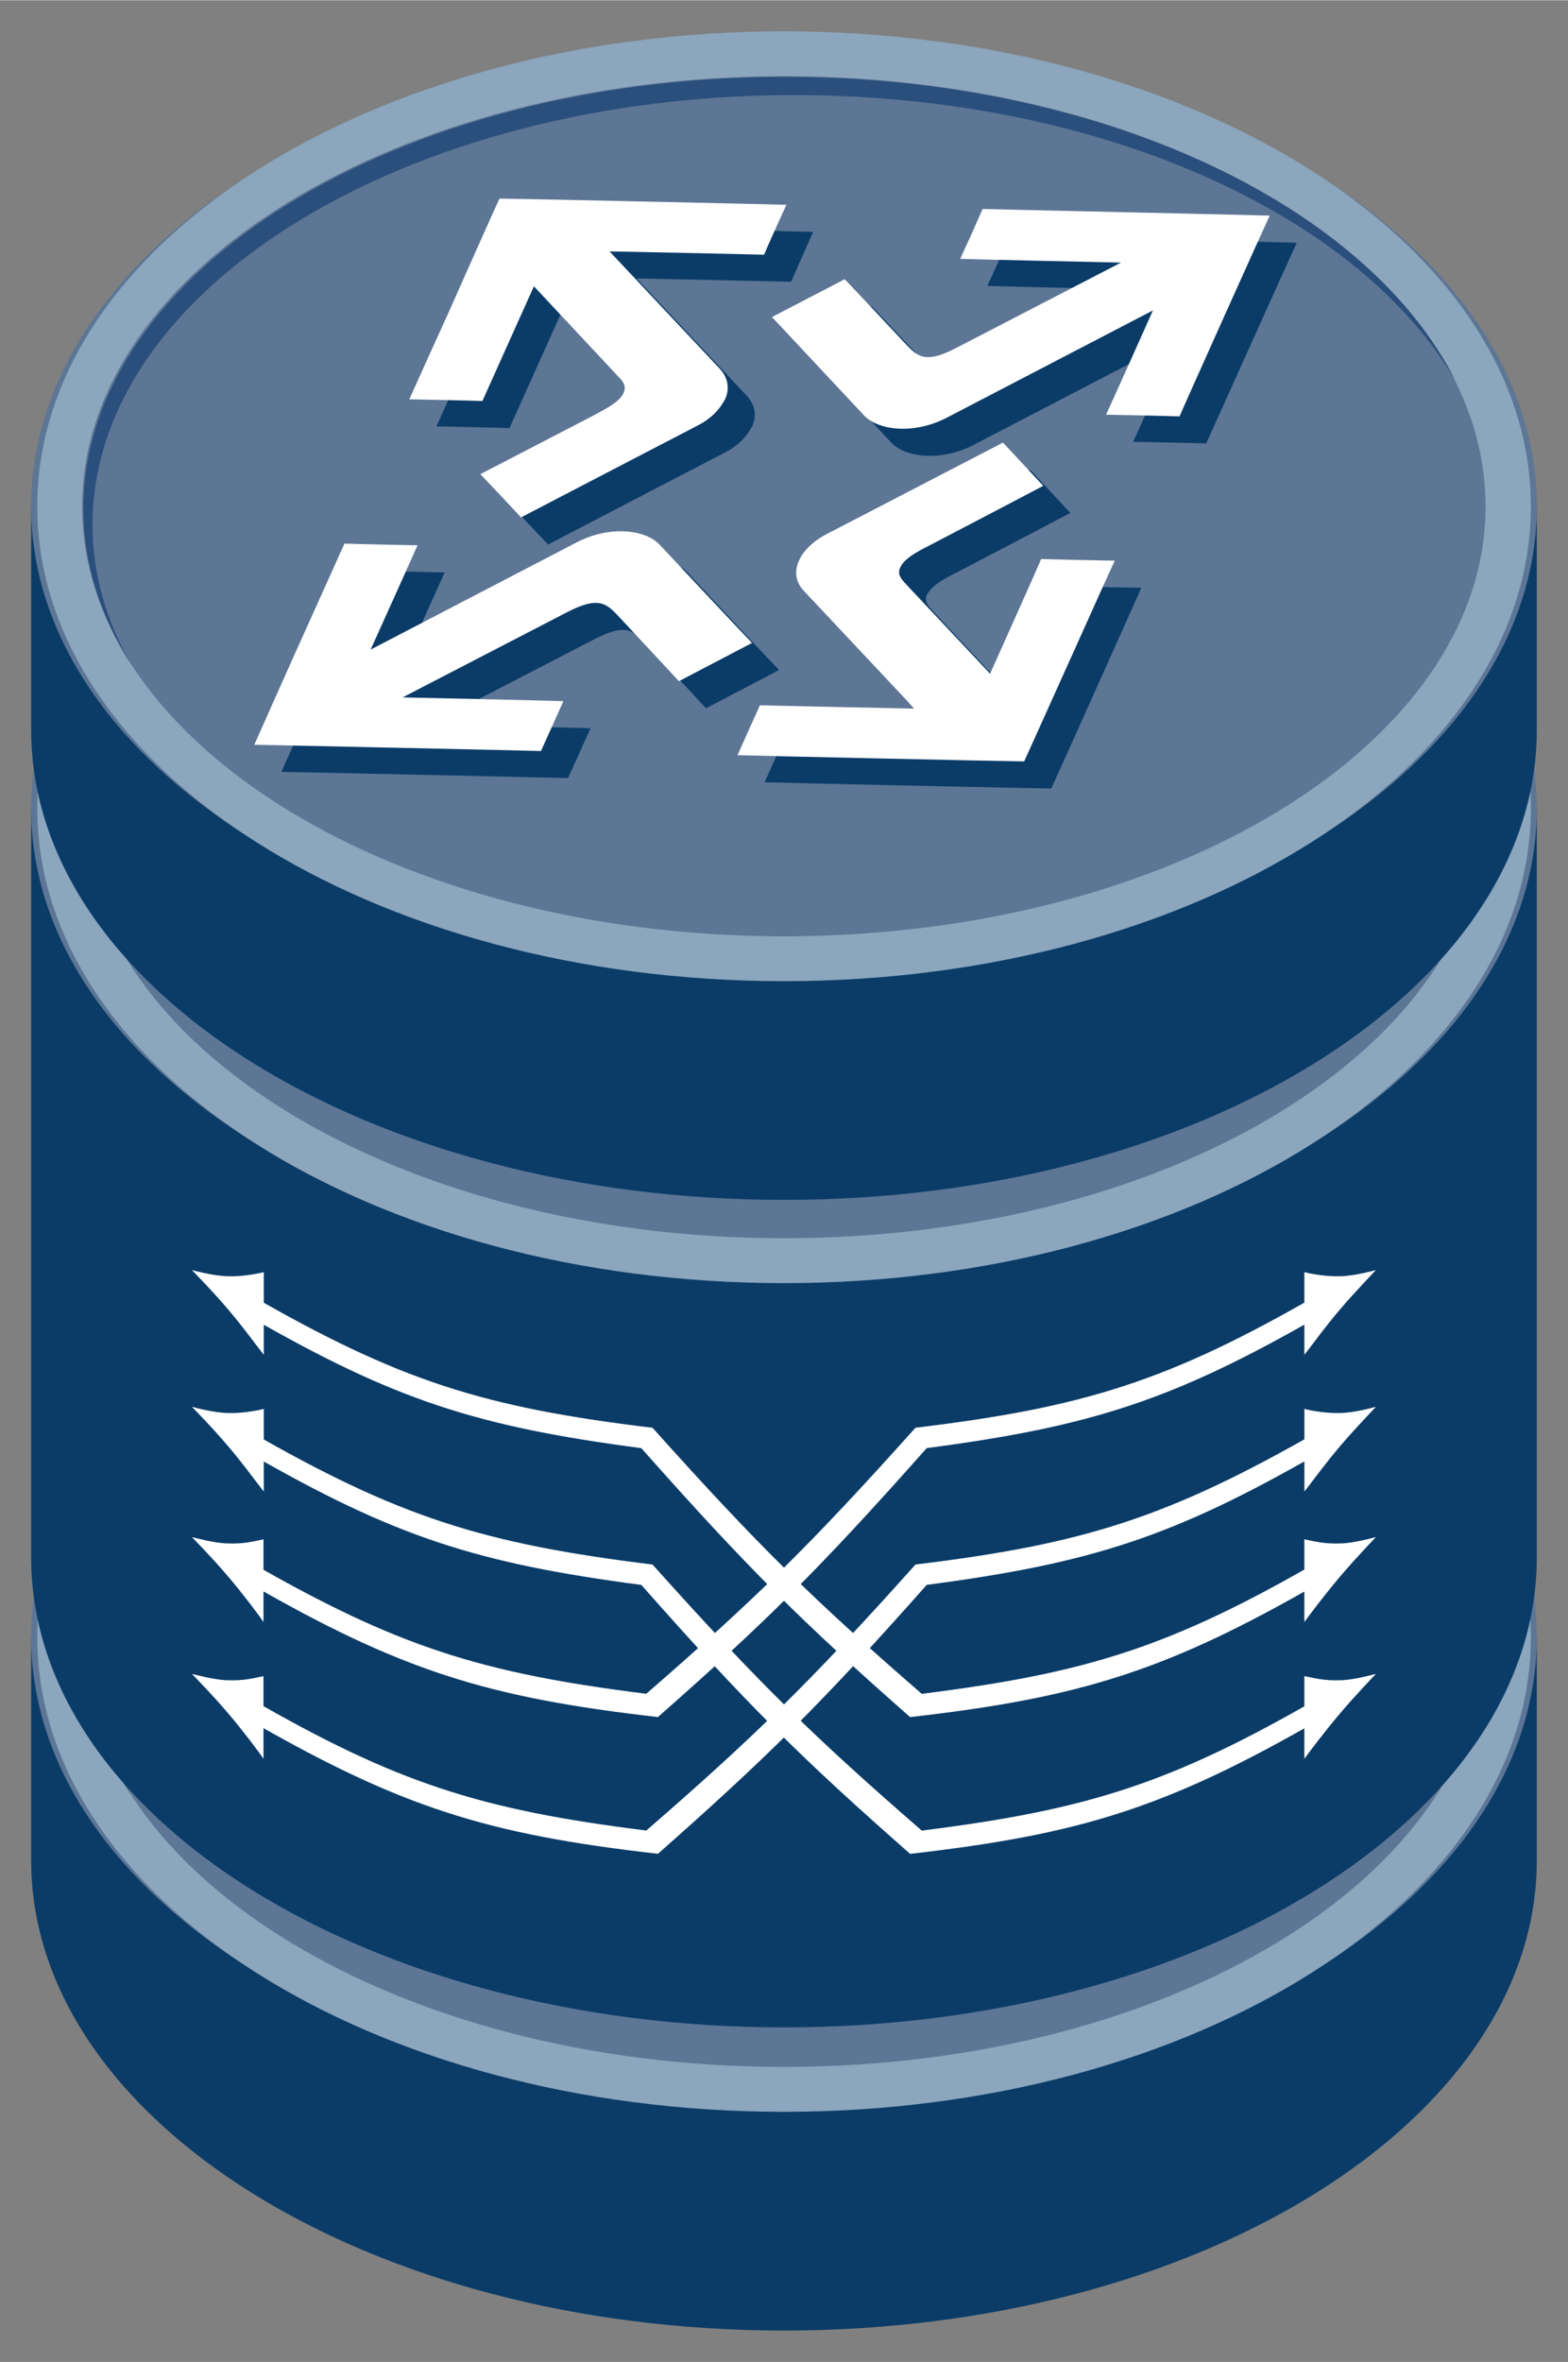 <?xml version="1.0" encoding="UTF-8" standalone="no"?>
<!DOCTYPE svg PUBLIC "-//W3C//DTD SVG 1.1//EN" "http://www.w3.org/Graphics/SVG/1.1/DTD/svg11.dtd">
<!-- Создано Microsoft Visio, экспорт SVG huawei-ne5000e.svg Страница-1 -->
<svg xmlns="http://www.w3.org/2000/svg" xmlns:xlink="http://www.w3.org/1999/xlink" xmlns:ev="http://www.w3.org/2001/xml-events"
		xmlns:v="http://schemas.microsoft.com/visio/2003/SVGExtensions/" width="0.524in" height="0.789in"
		viewBox="0 0 37.741 56.815" xml:space="preserve" color-interpolation-filters="sRGB" class="st6">
	<rect x="0" y="0" width="37.741" height="56.815" fill="#808080" stroke="none"/>
	<title>Huawei Security Router&#38;Carrier Ethernet - Blue</title>
	<v:documentProperties v:langID="1033" v:metric="true" v:viewMarkup="false">
		<v:userDefs>
			<v:ud v:nameU="msvConvertTheme"/>
		</v:userDefs>
	</v:documentProperties>

	<style type="text/css">
	<![CDATA[
		.st1 {fill:#0b3c68;stroke:none;stroke-linecap:butt;stroke-width:0.75}
		.st2 {fill:#5d7695;stroke:none;stroke-linecap:butt;stroke-width:0.75}
		.st3 {fill:#8ba6bd;stroke:none;stroke-linecap:butt;stroke-width:0.75}
		.st4 {fill:#2b4f7c;stroke:none;stroke-linecap:butt;stroke-width:0.75}
		.st5 {fill:#ffffff;stroke:none;stroke-linecap:butt;stroke-width:0.75}
		.st6 {fill:none;fill-rule:evenodd;font-size:12px;overflow:visible;stroke-linecap:square;stroke-miterlimit:3}
	]]>
	</style>

	<g v:mID="0" v:index="1" v:groupContext="foregroundPage">
		<title>Страница-1</title>
		<v:pageProperties v:drawingScale="1" v:pageScale="1" v:drawingUnits="19" v:shadowOffsetX="9" v:shadowOffsetY="-9"/>
		<g id="group5-1" transform="translate(0.75,-0.75)" v:mID="5" v:groupContext="group">
			<title>Лист.5</title>
			<g id="shape6-2" v:mID="6" v:groupContext="shape">
				<title>Лист.6</title>
				<path d="M0 40.12 L0 45.51 L0 45.51 C0.01 51.75 8.12 56.81 18.12 56.81 C28.12 56.81 36.23 51.75 36.24 45.51 L36.24
							 45.51 L36.24 40.12 L0 40.12 Z" class="st1"/>
			</g>
			<g id="shape7-4" v:mID="7" v:groupContext="shape" transform="translate(0,-5.374)">
				<title>Лист.7</title>
				<path d="M36.24 45.5 C36.24 51.75 28.13 56.81 18.12 56.81 C8.11 56.81 0 51.75 0 45.5 C0 39.25 8.11 34.19 18.12 34.19
							 C28.13 34.19 36.24 39.25 36.24 45.5 Z" class="st2"/>
			</g>
			<g id="shape8-6" v:mID="8" v:groupContext="shape" transform="translate(0.147,-5.262)">
				<title>Лист.8</title>
				<path d="M0 45.39 C-0 51.69 8.06 56.81 17.97 56.81 C27.88 56.81 35.95 51.69 35.95 45.39 C35.95 39.09 27.88 33.96
							 17.97 33.96 C8.06 33.96 0 39.09 0 45.39 ZM1.08 45.39 C1.08 39.69 8.66 35.05 17.97 35.05 C27.29 35.05
							 34.86 39.69 34.86 45.39 C34.86 51.09 27.29 55.73 17.97 55.73 C8.66 55.73 1.08 51.09 1.08 45.39 Z"
						class="st3"/>
			</g>
			<g id="shape9-8" v:mID="9" v:groupContext="shape" transform="translate(1.257,-12.878)">
				<title>Лист.9</title>
				<path d="M0.22 53.45 C0.22 47.75 7.8 43.11 17.11 43.11 C24.45 43.11 30.7 45.98 33.03 49.99 C30.9 45.75 24.47 42.67
							 16.89 42.67 C7.58 42.67 0 47.33 0 53.06 C0 54.38 0.41 55.65 1.15 56.81 C0.55 55.76 0.22 54.63 0.22 53.45
							 Z" class="st4"/>
			</g>
			<g id="shape10-10" v:mID="10" v:groupContext="shape" transform="translate(0,-7.293)">
				<title>Лист.10</title>
				<path d="M0 27.48 L0 45.51 L0 45.51 C0.01 51.76 8.12 56.81 18.12 56.81 C28.12 56.81 36.23 51.76 36.24 45.51 L36.24
							 45.51 L36.24 27.48 L0 27.48 Z" class="st1"/>
			</g>
			<g id="shape11-12" v:mID="11" v:groupContext="shape" transform="translate(0,-25.309)">
				<title>Лист.11</title>
				<path d="M36.24 45.5 C36.24 51.75 28.13 56.81 18.12 56.81 C8.11 56.81 0 51.75 0 45.5 C0 39.25 8.11 34.19 18.12 34.19
							 C28.13 34.19 36.24 39.25 36.24 45.5 Z" class="st2"/>
			</g>
			<g id="shape12-14" v:mID="12" v:groupContext="shape" transform="translate(0.147,-25.198)">
				<title>Лист.12</title>
				<path d="M0 45.39 C-0 51.69 8.06 56.81 17.97 56.81 C27.88 56.81 35.95 51.69 35.95 45.39 C35.95 39.09 27.88 33.96
							 17.97 33.96 C8.06 33.96 0 39.09 0 45.39 ZM1.08 45.39 C1.08 39.69 8.66 35.05 17.97 35.05 C27.29 35.05
							 34.86 39.69 34.86 45.39 C34.86 51.09 27.29 55.73 17.97 55.73 C8.66 55.73 1.08 51.09 1.08 45.39 Z"
						class="st3"/>
			</g>
			<g id="shape13-16" v:mID="13" v:groupContext="shape" transform="translate(2.622,-36.523)">
				<title>Лист.13</title>
				<path d="M18.94 51.94 C18.85 52.16 17.7 54.7 17.7 54.7 L15.68 52.54 C15.56 52.41 15.47 52.3 15.54 52.14 L15.57 52.1
							 C15.68 51.92 15.92 51.78 16.26 51.61 C16.26 51.61 18.73 50.32 18.99 50.18 C18.89 50.07 18.1 49.23 18.02
							 49.14 C17.42 49.45 13.74 51.36 13.74 51.36 C13.5 51.49 13.28 51.68 13.16 51.88 L13.11 51.98 C12.99 52.25
							 13.03 52.5 13.23 52.71 L15.71 55.36 L15.88 55.54 C15.88 55.54 12.45 55.47 12.17 55.46 C12.09 55.63 11.68
							 56.55 11.63 56.66 C11.81 56.67 18.25 56.81 18.53 56.81 C18.63 56.6 20.64 52.12 20.7 51.98 C20.54 51.98
							 19.15 51.95 18.94 51.94 ZM16.67 48.54 L21.63 45.96 C21.63 45.96 20.57 48.33 20.5 48.47 C20.67 48.47
							 22.02 48.5 22.26 48.51 C22.36 48.29 24.37 43.82 24.44 43.68 C24.27 43.67 17.82 43.53 17.53 43.52 C17.45
							 43.7 17.22 44.22 17.22 44.22 C17.22 44.22 17.04 44.61 16.99 44.72 C17.18 44.73 20.86 44.81 20.86 44.81
							 L16.92 46.85 C16.18 47.24 15.98 47.09 15.7 46.79 C15.7 46.79 14.31 45.31 14.21 45.21 C14.02 45.31 12.65
							 46.02 12.46 46.12 C12.76 46.44 14.68 48.49 14.68 48.49 C15.01 48.84 15.86 48.96 16.67 48.54 ZM6.73 45.38
							 L8.75 47.54 C8.88 47.67 8.96 47.78 8.89 47.94 L8.87 47.98 C8.76 48.17 8.51 48.3 8.18 48.48 C8.18 48.48
							 5.7 49.76 5.44 49.9 C5.53 50 6.33 50.85 6.42 50.94 C7.01 50.63 10.69 48.72 10.69 48.72 C10.94 48.59
							 11.15 48.4 11.27 48.2 L11.33 48.1 C11.45 47.84 11.4 47.58 11.21 47.37 L8.55 44.54 C8.55 44.54 11.99
							 44.61 12.27 44.62 C12.34 44.45 12.75 43.53 12.8 43.42 C12.62 43.41 6.18 43.27 5.9 43.27 C5.8 43.48 4.64
							 46.09 4.64 46.09 C4.64 46.09 3.79 47.96 3.73 48.1 C3.89 48.1 5.25 48.13 5.49 48.14 C5.59 47.92 6.73
							 45.38 6.73 45.38 ZM7.76 51.54 L2.8 54.12 C2.8 54.12 3.87 51.75 3.93 51.61 C3.77 51.61 2.42 51.58 2.17
							 51.57 C2.07 51.79 0.9 54.39 0.9 54.39 C0.9 54.39 0.06 56.27 0 56.41 C0.17 56.41 6.62 56.55 6.9 56.56
							 C6.98 56.39 7.39 55.47 7.44 55.36 C7.26 55.35 3.57 55.27 3.57 55.27 L7.51 53.23 C8.26 52.84 8.45 52.99
							 8.74 53.29 C8.74 53.29 10.13 54.78 10.22 54.88 C10.39 54.79 11.75 54.08 11.98 53.96 C11.67 53.64 9.76
							 51.6 9.76 51.6 C9.43 51.24 8.57 51.12 7.76 51.54 Z" class="st1"/>
			</g>
			<g id="shape14-18" v:mID="14" v:groupContext="shape" transform="translate(0,-27.2)">
				<title>Лист.14</title>
				<path d="M0 40.12 L0 45.51 L0 45.51 C0.01 51.75 8.12 56.81 18.12 56.81 C28.12 56.81 36.23 51.75 36.24 45.51 L36.24
							 45.51 L36.24 40.12 L0 40.12 Z" class="st1"/>
			</g>
			<g id="shape15-20" v:mID="15" v:groupContext="shape" transform="translate(0,-32.574)">
				<title>Лист.15</title>
				<path d="M36.24 45.5 C36.24 51.75 28.13 56.81 18.12 56.81 C8.11 56.81 0 51.75 0 45.5 C0 39.25 8.11 34.19 18.12 34.19
							 C28.13 34.19 36.24 39.25 36.24 45.5 Z" class="st2"/>
			</g>
			<g id="shape16-22" v:mID="16" v:groupContext="shape" transform="translate(0.147,-32.462)">
				<title>Лист.16</title>
				<path d="M0 45.39 C-0 51.69 8.06 56.81 17.97 56.81 C27.88 56.81 35.95 51.69 35.95 45.39 C35.95 39.09 27.88 33.96
							 17.97 33.96 C8.06 33.96 0 39.09 0 45.39 ZM1.08 45.39 C1.08 39.68 8.66 35.04 17.97 35.04 C27.29 35.04
							 34.86 39.68 34.86 45.39 C34.86 51.09 27.29 55.73 17.97 55.73 C8.66 55.73 1.08 51.09 1.08 45.39 Z"
						class="st3"/>
			</g>
			<g id="shape17-24" v:mID="17" v:groupContext="shape" transform="translate(1.257,-40.078)">
				<title>Лист.17</title>
				<path d="M0.22 53.45 C0.22 47.75 7.8 43.11 17.11 43.11 C24.45 43.11 30.7 45.98 33.03 49.99 C30.9 45.75 24.47 42.67
							 16.89 42.67 C7.58 42.67 0 47.33 0 53.06 C0 54.38 0.41 55.65 1.15 56.81 C0.55 55.76 0.22 54.63 0.22 53.45
							 Z" class="st4"/>
			</g>
			<g id="shape18-26" v:mID="18" v:groupContext="shape" transform="translate(5.245,-14.759)">
				<title>Лист.18</title>
				<path d="M0 53.07 C3.55 55.11 5.56 55.75 9.56 56.25 C12.14 54.01 13.46 52.73 16.04 49.85 C20.11 49.36 22.15 48.72
							 25.75 46.64 L25.75 46.64 C25.75 46.85 25.75 46.96 25.75 47.17 C22.24 49.19 20.26 49.82 16.31 50.34 C13.73
							 53.25 12.42 54.54 9.84 56.81 C5.72 56.34 3.65 55.69 0 53.59 L0 53.07 Z" class="st5"/>
			</g>
			<g id="shape19-28" v:mID="19" v:groupContext="shape" transform="translate(3.872,-17.045)">
				<title>Лист.19</title>
				<path d="M0.89 54.92 C1.23 54.93 1.45 54.88 1.72 54.82 L1.72 56.81 C1.63 56.67 1.23 56.14 0.89 55.74 C0.53 55.31
							 0 54.77 0 54.77 C0 54.76 0.53 54.92 0.89 54.92 Z" class="st5"/>
			</g>
			<g id="shape20-30" v:mID="20" v:groupContext="shape" transform="translate(30.645,-23.473)">
				<title>Лист.20</title>
				<path d="M0.84 55.74 C0.5 56.14 0.28 56.45 0 56.81 C0 56.02 0 55.62 0 54.82 C0.1 54.85 0.5 54.93 0.84 54.92 C1.2
							 54.92 1.72 54.77 1.72 54.77 C1.73 54.77 1.2 55.31 0.84 55.74 Z" class="st5"/>
			</g>
			<g id="shape21-32" v:mID="21" v:groupContext="shape" transform="translate(5.246,-11.469)">
				<title>Лист.21</title>
				<path d="M0 53.06 C3.55 55.11 5.56 55.75 9.56 56.25 C12.14 54.01 13.46 52.73 16.04 49.85 C20.1 49.36 22.14 48.71
							 25.75 46.64 C25.75 46.64 25.75 46.64 25.75 46.64 C25.75 46.85 25.75 46.96 25.75 47.17 C22.24 49.19 20.26
							 49.82 16.31 50.34 C13.73 53.25 12.41 54.54 9.84 56.81 C5.72 56.34 3.65 55.69 0 53.59 L0 53.06 Z"
						class="st5"/>
			</g>
			<g id="shape22-34" v:mID="22" v:groupContext="shape" transform="translate(3.872,-13.754)">
				<title>Лист.22</title>
				<path d="M0.89 54.92 C1.23 54.93 1.45 54.88 1.72 54.82 L1.72 56.81 C1.63 56.67 1.23 56.14 0.89 55.74 C0.53 55.31
							 0 54.77 0 54.77 C0 54.76 0.53 54.92 0.89 54.92 Z" class="st5"/>
			</g>
			<g id="shape23-36" v:mID="23" v:groupContext="shape" transform="translate(30.646,-20.183)">
				<title>Лист.23</title>
				<path d="M0.84 55.74 C0.5 56.14 0.28 56.45 0 56.81 C0 56.02 0 55.62 0 54.82 C0.1 54.85 0.5 54.93 0.84 54.92 C1.2
							 54.92 1.72 54.77 1.72 54.77 C1.73 54.77 1.2 55.31 0.84 55.74 Z" class="st5"/>
			</g>
			<g id="shape24-38" v:mID="24" v:groupContext="shape" transform="translate(5.246,-14.758)">
				<title>Лист.24</title>
				<path d="M15.91 56.81 C13.33 54.54 12.02 53.25 9.44 50.34 C5.49 49.82 3.51 49.19 0 47.17 L0 46.64 C3.61 48.72 5.64
							 49.36 9.71 49.85 C12.29 52.73 13.61 54.01 16.19 56.25 C20.19 55.75 22.2 55.11 25.75 53.06 C25.75 53.28
							 25.75 53.38 25.75 53.59 C22.1 55.69 20.03 56.34 15.91 56.81 Z" class="st5"/>
			</g>
			<g id="shape25-40" v:mID="25" v:groupContext="shape" transform="translate(30.645,-17.045)">
				<title>Лист.25</title>
				<path d="M0.84 54.92 C0.5 54.93 0.28 54.88 0 54.82 L0 56.81 C0.1 56.67 0.5 56.14 0.84 55.74 C1.2 55.31 1.72 54.77
							 1.72 54.77 C1.72 54.76 1.2 54.92 0.84 54.92 Z" class="st5"/>
			</g>
			<g id="shape26-42" v:mID="26" v:groupContext="shape" transform="translate(3.869,-23.473)">
				<title>Лист.26</title>
				<path d="M0.89 55.74 C1.23 56.14 1.45 56.45 1.73 56.81 L1.73 54.82 C1.63 54.85 1.23 54.93 0.89 54.92 C0.53 54.92
							 0 54.77 0 54.77 C0 54.77 0.53 55.31 0.89 55.74 Z" class="st5"/>
			</g>
			<g id="shape27-44" v:mID="27" v:groupContext="shape" transform="translate(5.246,-11.468)">
				<title>Лист.27</title>
				<path d="M15.91 56.81 C13.33 54.54 12.01 53.25 9.44 50.34 C5.49 49.82 3.51 49.19 0 47.17 L0 46.64 C3.6 48.71 5.64
							 49.35 9.71 49.85 C12.29 52.73 13.61 54.01 16.19 56.25 C20.19 55.75 22.2 55.11 25.75 53.06 L25.75 53.59
							 C22.1 55.69 20.03 56.34 15.91 56.81 Z" class="st5"/>
			</g>
			<g id="shape28-46" v:mID="28" v:groupContext="shape" transform="translate(30.645,-13.754)">
				<title>Лист.28</title>
				<path d="M0.84 54.92 C0.5 54.93 0.28 54.88 0 54.82 L0 56.81 C0.1 56.67 0.5 56.14 0.84 55.74 C1.2 55.31 1.72 54.77
							 1.72 54.77 C1.72 54.76 1.2 54.92 0.84 54.92 Z" class="st5"/>
			</g>
			<g id="shape29-48" v:mID="29" v:groupContext="shape" transform="translate(3.869,-20.183)">
				<title>Лист.29</title>
				<path d="M0.89 55.74 C1.23 56.14 1.45 56.45 1.73 56.81 L1.73 54.82 C1.63 54.85 1.23 54.93 0.89 54.92 C0.53 54.92
							 0 54.77 0 54.77 C0 54.77 0.53 55.31 0.89 55.74 Z" class="st5"/>
			</g>
			<g id="shape30-50" v:mID="30" v:groupContext="shape" transform="translate(6.023,-37.097)">
				<title>Лист.30</title>
				<path d="M18.94 51.94 C18.85 52.16 17.7 54.7 17.7 54.7 L15.68 52.54 C15.56 52.41 15.47 52.3 15.54 52.14 L15.57 52.1
							 C15.68 51.92 15.92 51.78 16.26 51.61 C16.26 51.61 18.73 50.32 18.99 50.18 C18.89 50.07 18.1 49.23 18.02
							 49.14 C17.42 49.45 13.74 51.36 13.74 51.36 C13.5 51.49 13.28 51.68 13.16 51.88 L13.11 51.98 C12.99 52.25
							 13.03 52.5 13.23 52.71 L15.71 55.36 L15.88 55.54 C15.88 55.54 12.45 55.47 12.17 55.46 C12.09 55.63 11.68
							 56.55 11.63 56.66 C11.81 56.67 18.25 56.81 18.53 56.81 C18.63 56.6 20.64 52.12 20.7 51.98 C20.54 51.98
							 19.15 51.95 18.94 51.94 ZM16.67 48.54 L21.63 45.96 C21.63 45.96 20.57 48.33 20.5 48.47 C20.67 48.47
							 22.02 48.5 22.26 48.51 C22.36 48.29 24.37 43.82 24.44 43.68 C24.27 43.67 17.82 43.53 17.53 43.52 C17.45
							 43.7 17.22 44.22 17.22 44.22 C17.22 44.22 17.04 44.61 16.99 44.72 C17.18 44.73 20.86 44.81 20.86 44.81
							 L16.92 46.85 C16.18 47.24 15.98 47.09 15.7 46.79 C15.7 46.79 14.31 45.31 14.21 45.21 C14.02 45.31 12.65
							 46.02 12.46 46.12 C12.76 46.44 14.68 48.49 14.68 48.49 C15.01 48.84 15.86 48.96 16.67 48.54 ZM6.73 45.38
							 L8.75 47.54 C8.88 47.67 8.96 47.78 8.89 47.94 L8.87 47.98 C8.76 48.17 8.51 48.3 8.18 48.48 C8.18 48.48
							 5.7 49.76 5.44 49.9 C5.53 50 6.33 50.85 6.42 50.94 C7.01 50.63 10.69 48.72 10.69 48.72 C10.94 48.59
							 11.15 48.4 11.27 48.2 L11.33 48.1 C11.45 47.84 11.4 47.58 11.21 47.37 L8.55 44.54 C8.55 44.54 11.99
							 44.61 12.27 44.62 C12.34 44.45 12.75 43.53 12.8 43.42 C12.62 43.41 6.18 43.27 5.9 43.27 C5.8 43.48 4.64
							 46.09 4.64 46.09 C4.64 46.09 3.79 47.96 3.73 48.1 C3.89 48.1 5.25 48.13 5.49 48.14 C5.59 47.92 6.73
							 45.38 6.73 45.38 ZM7.76 51.54 L2.8 54.12 C2.8 54.12 3.87 51.75 3.93 51.61 C3.77 51.61 2.42 51.58 2.17
							 51.57 C2.07 51.79 0.9 54.39 0.9 54.39 C0.9 54.39 0.06 56.27 0 56.41 C0.17 56.41 6.62 56.55 6.9 56.56
							 C6.98 56.39 7.39 55.47 7.44 55.36 C7.26 55.35 3.57 55.27 3.57 55.27 L7.51 53.23 C8.26 52.84 8.45 52.99
							 8.74 53.29 C8.74 53.29 10.13 54.78 10.22 54.88 C10.39 54.79 11.75 54.08 11.98 53.96 C11.67 53.64 9.76
							 51.6 9.76 51.6 C9.43 51.24 8.57 51.12 7.76 51.54 Z" class="st1"/>
			</g>
			<g id="shape31-52" v:mID="31" v:groupContext="shape" transform="translate(5.371,-37.749)">
				<title>Лист.31</title>
				<path d="M18.94 51.94 C18.85 52.16 17.71 54.7 17.71 54.7 L15.68 52.54 C15.56 52.41 15.47 52.3 15.55 52.14 L15.57
							 52.1 C15.68 51.92 15.92 51.78 16.26 51.61 C16.26 51.61 18.73 50.32 18.99 50.18 C18.89 50.07 18.1 49.23
							 18.02 49.14 C17.42 49.45 13.74 51.36 13.74 51.36 C13.5 51.49 13.28 51.68 13.16 51.88 L13.11 51.98 C12.99
							 52.25 13.03 52.5 13.23 52.71 L15.72 55.36 L15.88 55.54 C15.88 55.54 12.45 55.47 12.17 55.46 C12.09 55.63
							 11.68 56.55 11.63 56.66 C11.81 56.67 18.25 56.81 18.53 56.81 C18.63 56.6 20.64 52.12 20.71 51.98 C20.54
							 51.98 19.15 51.95 18.94 51.94 ZM16.67 48.54 L21.63 45.96 C21.63 45.96 20.57 48.33 20.5 48.47 C20.67
							 48.47 22.02 48.5 22.27 48.51 C22.36 48.29 24.37 43.82 24.44 43.68 C24.27 43.67 17.82 43.53 17.53 43.52
							 C17.45 43.7 17.22 44.22 17.22 44.22 C17.22 44.22 17.04 44.61 16.99 44.72 C17.18 44.73 20.86 44.81 20.86
							 44.81 L16.92 46.85 C16.18 47.24 15.98 47.09 15.7 46.79 C15.7 46.79 14.31 45.31 14.21 45.21 C14.02 45.31
							 12.65 46.02 12.46 46.12 C12.76 46.44 14.68 48.49 14.68 48.49 C15.01 48.84 15.86 48.96 16.67 48.54 ZM6.73
							 45.38 L8.75 47.54 C8.88 47.67 8.96 47.78 8.89 47.94 L8.87 47.98 C8.76 48.17 8.51 48.3 8.18 48.48 C8.18
							 48.48 5.71 49.76 5.44 49.9 C5.54 50 6.34 50.85 6.42 50.94 C7.01 50.63 10.69 48.72 10.69 48.72 C10.94
							 48.59 11.15 48.4 11.27 48.2 L11.33 48.1 C11.45 47.84 11.4 47.58 11.21 47.37 L8.55 44.54 C8.55 44.54
							 11.99 44.61 12.27 44.62 C12.34 44.45 12.75 43.53 12.81 43.42 C12.62 43.41 6.18 43.27 5.9 43.27 C5.8
							 43.48 4.64 46.09 4.64 46.09 C4.64 46.09 3.79 47.96 3.73 48.1 C3.89 48.1 5.25 48.13 5.49 48.14 C5.59
							 47.92 6.73 45.38 6.73 45.38 ZM7.76 51.54 L2.8 54.12 C2.8 54.12 3.87 51.75 3.93 51.61 C3.77 51.61 2.42
							 51.58 2.17 51.57 C2.07 51.79 0.9 54.39 0.9 54.39 C0.9 54.39 0.06 56.27 0 56.41 C0.17 56.41 6.62 56.55
							 6.9 56.56 C6.98 56.39 7.39 55.47 7.44 55.36 C7.26 55.35 3.57 55.27 3.57 55.27 L7.51 53.23 C8.26 52.84
							 8.45 52.99 8.74 53.29 C8.74 53.29 10.13 54.78 10.22 54.88 C10.39 54.79 11.75 54.08 11.98 53.96 C11.67
							 53.64 9.76 51.6 9.76 51.6 C9.43 51.24 8.57 51.12 7.76 51.54 Z" class="st5"/>
			</g>
		</g>
	</g>
</svg>
